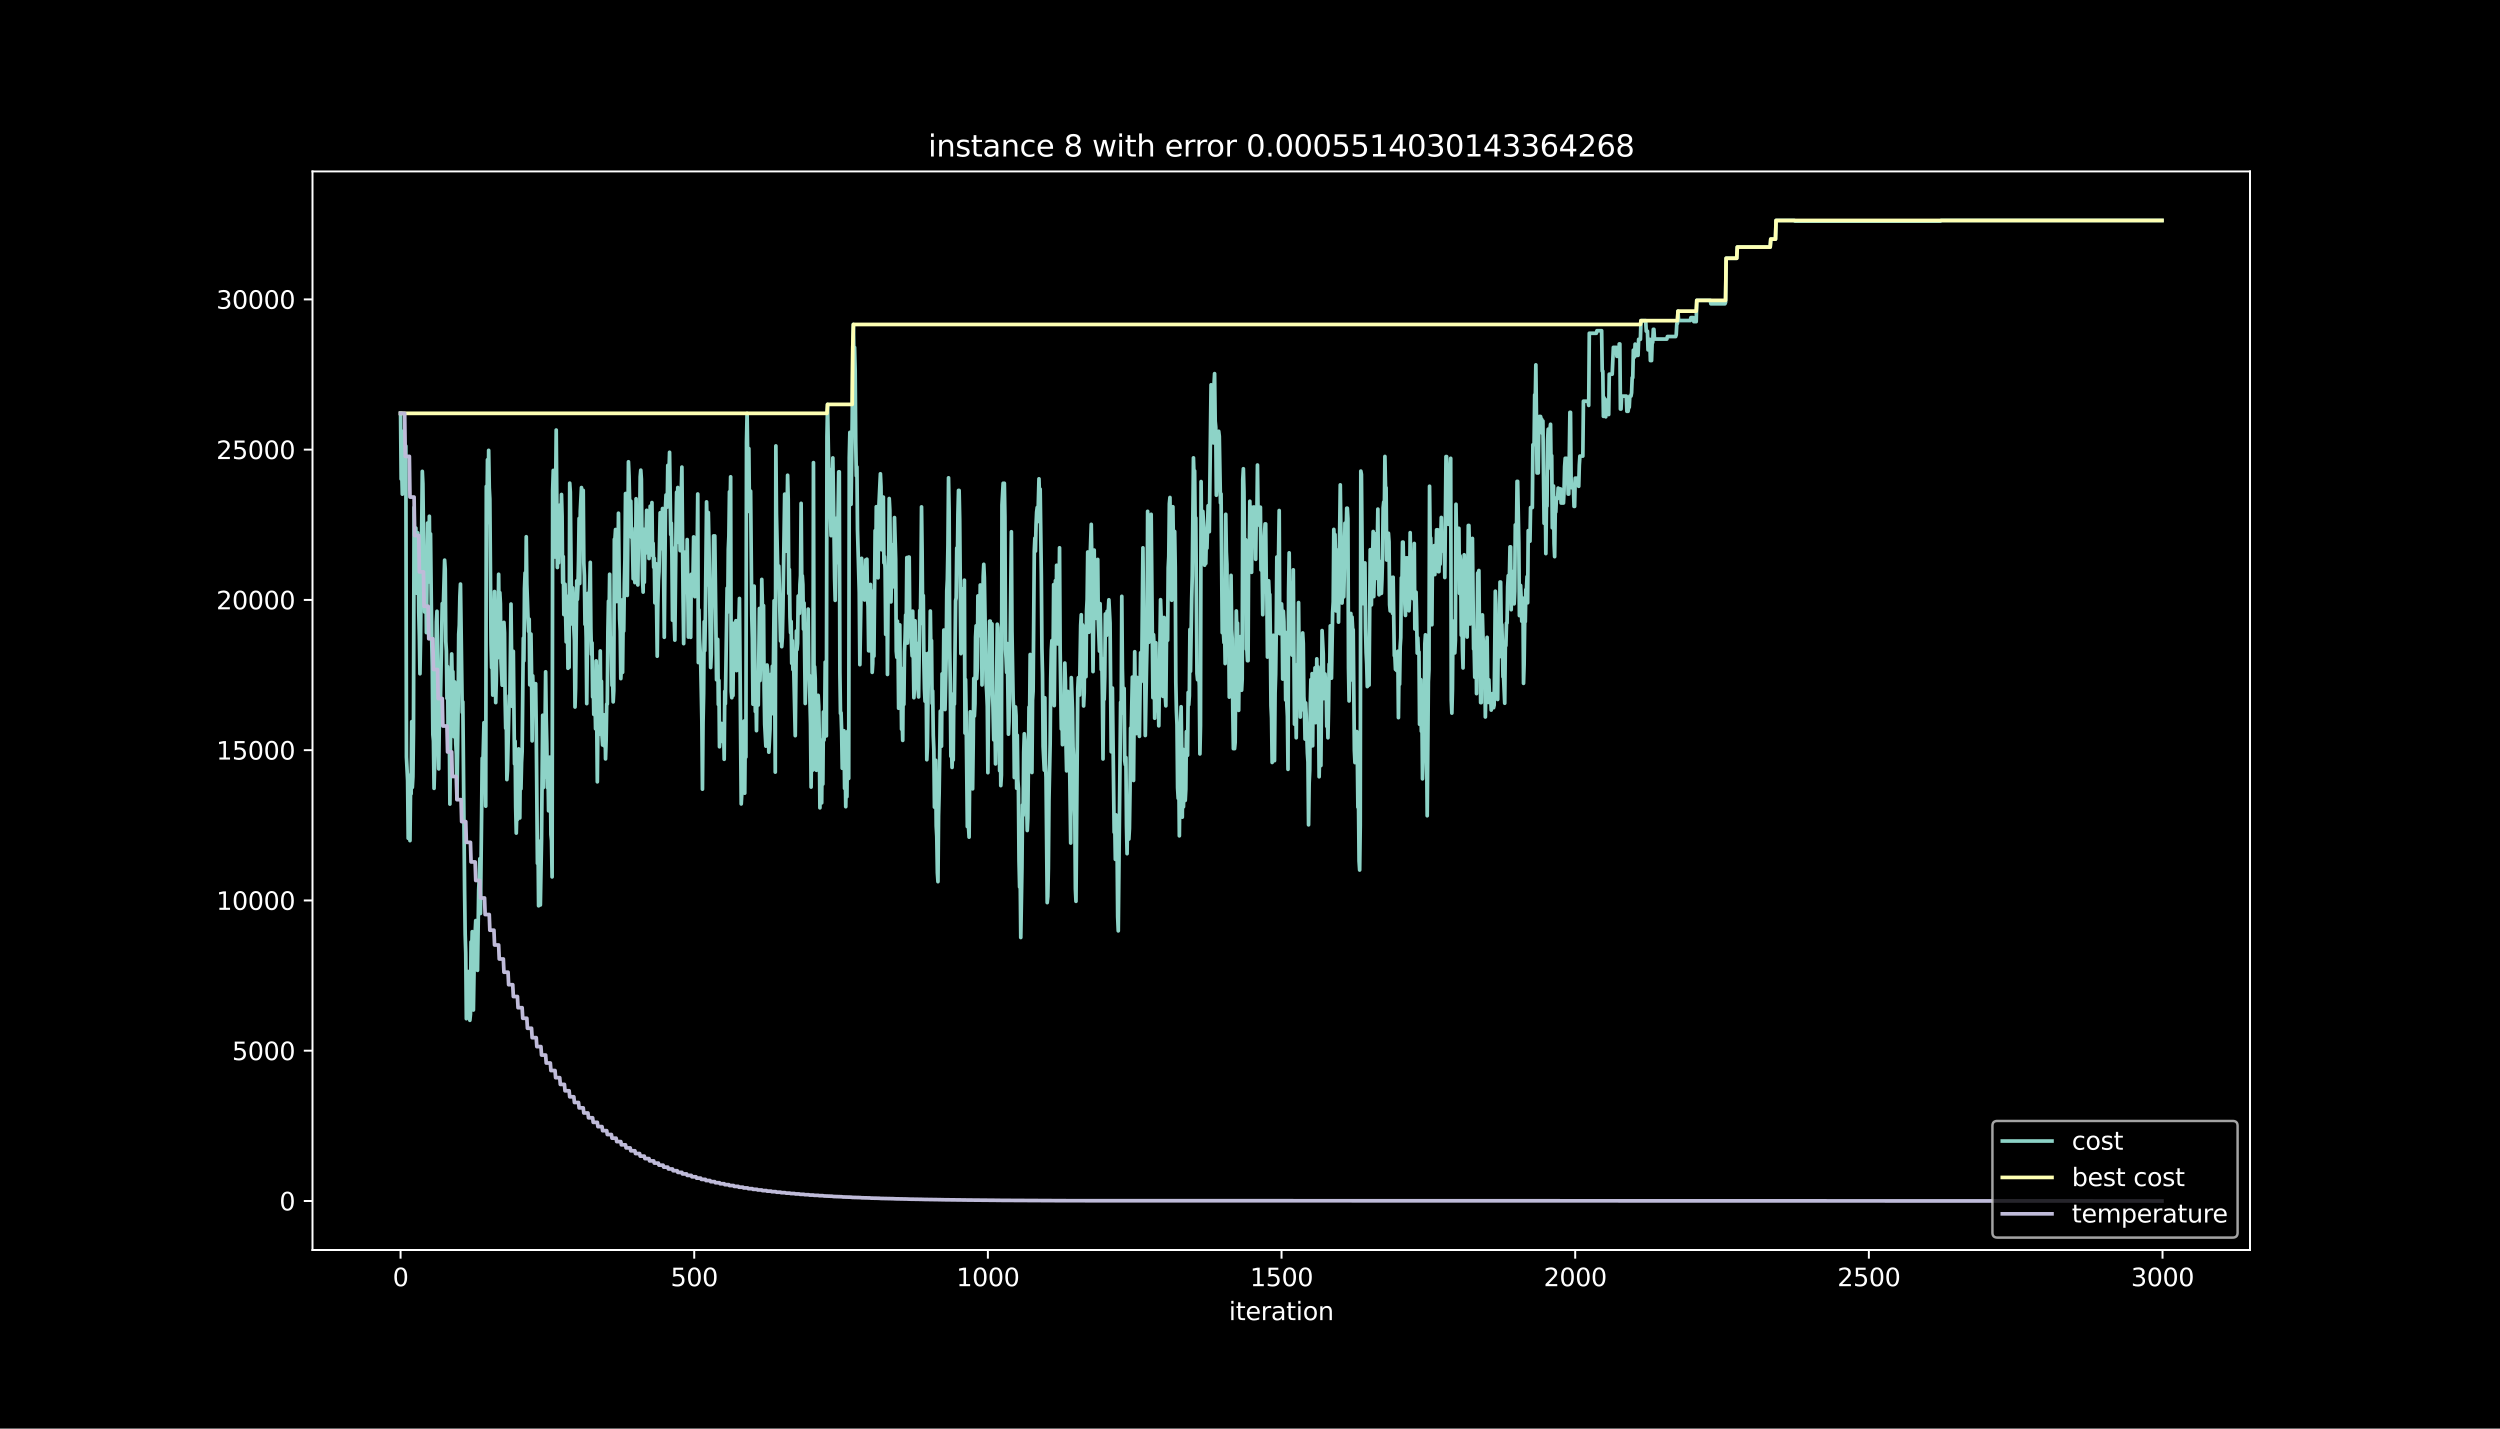 <?xml version="1.0" encoding="utf-8" standalone="no"?>
<!DOCTYPE svg PUBLIC "-//W3C//DTD SVG 1.1//EN"
  "http://www.w3.org/Graphics/SVG/1.1/DTD/svg11.dtd">
<svg height="576pt" version="1.1" viewBox="0 0 1008 576" width="1008pt" xmlns="http://www.w3.org/2000/svg" xmlns:xlink="http://www.w3.org/1999/xlink">
 <defs>
  <style type="text/css">*{stroke-linecap:butt;stroke-linejoin:round;}</style>
 </defs>
 <g id="figure_1">
  <g id="patch_1">
   <path d="M 0 576 
L 1008 576 
L 1008 0 
L 0 0 
z
"/>
  </g>
  <g id="axes_1">
   <g id="patch_2">
    <path d="M 126 504 
L 907.2 504 
L 907.2 69.12 
L 126 69.12 
z
"/>
   </g>
   <g id="matplotlib.axis_1">
    <g id="xtick_1">
     <g id="line2d_1">
      <defs>
       <path d="M 0 0 
L 0 3.5 
" id="m7ba481141d" style="stroke:#ffffff;stroke-width:0.8;"/>
      </defs>
      <g>
       <use style="fill:#ffffff;stroke:#ffffff;stroke-width:0.8;" x="161.509" xlink:href="#m7ba481141d" y="504"/>
      </g>
     </g>
     <g id="text_1">
      <!-- 0 -->
      <g style="fill:#ffffff;" transform="translate(158.328 518.598)scale(0.1 -0.1)">
       <defs>
        <path d="M 2034 4250 
Q 1547 4250 1301 3770 
Q 1056 3291 1056 2328 
Q 1056 1369 1301 889 
Q 1547 409 2034 409 
Q 2525 409 2770 889 
Q 3016 1369 3016 2328 
Q 3016 3291 2770 3770 
Q 2525 4250 2034 4250 
z
M 2034 4750 
Q 2819 4750 3233 4129 
Q 3647 3509 3647 2328 
Q 3647 1150 3233 529 
Q 2819 -91 2034 -91 
Q 1250 -91 836 529 
Q 422 1150 422 2328 
Q 422 3509 836 4129 
Q 1250 4750 2034 4750 
z
" id="DejaVuSans-30" transform="scale(0.016)"/>
       </defs>
       <use xlink:href="#DejaVuSans-30"/>
      </g>
     </g>
    </g>
    <g id="xtick_2">
     <g id="line2d_2">
      <g>
       <use style="fill:#ffffff;stroke:#ffffff;stroke-width:0.8;" x="279.912" xlink:href="#m7ba481141d" y="504"/>
      </g>
     </g>
     <g id="text_2">
      <!-- 500 -->
      <g style="fill:#ffffff;" transform="translate(270.368 518.598)scale(0.1 -0.1)">
       <defs>
        <path d="M 691 4666 
L 3169 4666 
L 3169 4134 
L 1269 4134 
L 1269 2991 
Q 1406 3038 1543 3061 
Q 1681 3084 1819 3084 
Q 2600 3084 3056 2656 
Q 3513 2228 3513 1497 
Q 3513 744 3044 326 
Q 2575 -91 1722 -91 
Q 1428 -91 1123 -41 
Q 819 9 494 109 
L 494 744 
Q 775 591 1075 516 
Q 1375 441 1709 441 
Q 2250 441 2565 725 
Q 2881 1009 2881 1497 
Q 2881 1984 2565 2268 
Q 2250 2553 1709 2553 
Q 1456 2553 1204 2497 
Q 953 2441 691 2322 
L 691 4666 
z
" id="DejaVuSans-35" transform="scale(0.016)"/>
       </defs>
       <use xlink:href="#DejaVuSans-35"/>
       <use x="63.623" xlink:href="#DejaVuSans-30"/>
       <use x="127.246" xlink:href="#DejaVuSans-30"/>
      </g>
     </g>
    </g>
    <g id="xtick_3">
     <g id="line2d_3">
      <g>
       <use style="fill:#ffffff;stroke:#ffffff;stroke-width:0.8;" x="398.315" xlink:href="#m7ba481141d" y="504"/>
      </g>
     </g>
     <g id="text_3">
      <!-- 1000 -->
      <g style="fill:#ffffff;" transform="translate(385.59 518.598)scale(0.1 -0.1)">
       <defs>
        <path d="M 794 531 
L 1825 531 
L 1825 4091 
L 703 3866 
L 703 4441 
L 1819 4666 
L 2450 4666 
L 2450 531 
L 3481 531 
L 3481 0 
L 794 0 
L 794 531 
z
" id="DejaVuSans-31" transform="scale(0.016)"/>
       </defs>
       <use xlink:href="#DejaVuSans-31"/>
       <use x="63.623" xlink:href="#DejaVuSans-30"/>
       <use x="127.246" xlink:href="#DejaVuSans-30"/>
       <use x="190.869" xlink:href="#DejaVuSans-30"/>
      </g>
     </g>
    </g>
    <g id="xtick_4">
     <g id="line2d_4">
      <g>
       <use style="fill:#ffffff;stroke:#ffffff;stroke-width:0.8;" x="516.718" xlink:href="#m7ba481141d" y="504"/>
      </g>
     </g>
     <g id="text_4">
      <!-- 1500 -->
      <g style="fill:#ffffff;" transform="translate(503.993 518.598)scale(0.1 -0.1)">
       <use xlink:href="#DejaVuSans-31"/>
       <use x="63.623" xlink:href="#DejaVuSans-35"/>
       <use x="127.246" xlink:href="#DejaVuSans-30"/>
       <use x="190.869" xlink:href="#DejaVuSans-30"/>
      </g>
     </g>
    </g>
    <g id="xtick_5">
     <g id="line2d_5">
      <g>
       <use style="fill:#ffffff;stroke:#ffffff;stroke-width:0.8;" x="635.122" xlink:href="#m7ba481141d" y="504"/>
      </g>
     </g>
     <g id="text_5">
      <!-- 2000 -->
      <g style="fill:#ffffff;" transform="translate(622.397 518.598)scale(0.1 -0.1)">
       <defs>
        <path d="M 1228 531 
L 3431 531 
L 3431 0 
L 469 0 
L 469 531 
Q 828 903 1448 1529 
Q 2069 2156 2228 2338 
Q 2531 2678 2651 2914 
Q 2772 3150 2772 3378 
Q 2772 3750 2511 3984 
Q 2250 4219 1831 4219 
Q 1534 4219 1204 4116 
Q 875 4013 500 3803 
L 500 4441 
Q 881 4594 1212 4672 
Q 1544 4750 1819 4750 
Q 2544 4750 2975 4387 
Q 3406 4025 3406 3419 
Q 3406 3131 3298 2873 
Q 3191 2616 2906 2266 
Q 2828 2175 2409 1742 
Q 1991 1309 1228 531 
z
" id="DejaVuSans-32" transform="scale(0.016)"/>
       </defs>
       <use xlink:href="#DejaVuSans-32"/>
       <use x="63.623" xlink:href="#DejaVuSans-30"/>
       <use x="127.246" xlink:href="#DejaVuSans-30"/>
       <use x="190.869" xlink:href="#DejaVuSans-30"/>
      </g>
     </g>
    </g>
    <g id="xtick_6">
     <g id="line2d_6">
      <g>
       <use style="fill:#ffffff;stroke:#ffffff;stroke-width:0.8;" x="753.525" xlink:href="#m7ba481141d" y="504"/>
      </g>
     </g>
     <g id="text_6">
      <!-- 2500 -->
      <g style="fill:#ffffff;" transform="translate(740.8 518.598)scale(0.1 -0.1)">
       <use xlink:href="#DejaVuSans-32"/>
       <use x="63.623" xlink:href="#DejaVuSans-35"/>
       <use x="127.246" xlink:href="#DejaVuSans-30"/>
       <use x="190.869" xlink:href="#DejaVuSans-30"/>
      </g>
     </g>
    </g>
    <g id="xtick_7">
     <g id="line2d_7">
      <g>
       <use style="fill:#ffffff;stroke:#ffffff;stroke-width:0.8;" x="871.928" xlink:href="#m7ba481141d" y="504"/>
      </g>
     </g>
     <g id="text_7">
      <!-- 3000 -->
      <g style="fill:#ffffff;" transform="translate(859.203 518.598)scale(0.1 -0.1)">
       <defs>
        <path d="M 2597 2516 
Q 3050 2419 3304 2112 
Q 3559 1806 3559 1356 
Q 3559 666 3084 287 
Q 2609 -91 1734 -91 
Q 1441 -91 1130 -33 
Q 819 25 488 141 
L 488 750 
Q 750 597 1062 519 
Q 1375 441 1716 441 
Q 2309 441 2620 675 
Q 2931 909 2931 1356 
Q 2931 1769 2642 2001 
Q 2353 2234 1838 2234 
L 1294 2234 
L 1294 2753 
L 1863 2753 
Q 2328 2753 2575 2939 
Q 2822 3125 2822 3475 
Q 2822 3834 2567 4026 
Q 2313 4219 1838 4219 
Q 1578 4219 1281 4162 
Q 984 4106 628 3988 
L 628 4550 
Q 988 4650 1302 4700 
Q 1616 4750 1894 4750 
Q 2613 4750 3031 4423 
Q 3450 4097 3450 3541 
Q 3450 3153 3228 2886 
Q 3006 2619 2597 2516 
z
" id="DejaVuSans-33" transform="scale(0.016)"/>
       </defs>
       <use xlink:href="#DejaVuSans-33"/>
       <use x="63.623" xlink:href="#DejaVuSans-30"/>
       <use x="127.246" xlink:href="#DejaVuSans-30"/>
       <use x="190.869" xlink:href="#DejaVuSans-30"/>
      </g>
     </g>
    </g>
    <g id="text_8">
     <!-- iteration -->
     <g style="fill:#ffffff;" transform="translate(495.477 532.277)scale(0.1 -0.1)">
      <defs>
       <path d="M 603 3500 
L 1178 3500 
L 1178 0 
L 603 0 
L 603 3500 
z
M 603 4863 
L 1178 4863 
L 1178 4134 
L 603 4134 
L 603 4863 
z
" id="DejaVuSans-69" transform="scale(0.016)"/>
       <path d="M 1172 4494 
L 1172 3500 
L 2356 3500 
L 2356 3053 
L 1172 3053 
L 1172 1153 
Q 1172 725 1289 603 
Q 1406 481 1766 481 
L 2356 481 
L 2356 0 
L 1766 0 
Q 1100 0 847 248 
Q 594 497 594 1153 
L 594 3053 
L 172 3053 
L 172 3500 
L 594 3500 
L 594 4494 
L 1172 4494 
z
" id="DejaVuSans-74" transform="scale(0.016)"/>
       <path d="M 3597 1894 
L 3597 1613 
L 953 1613 
Q 991 1019 1311 708 
Q 1631 397 2203 397 
Q 2534 397 2845 478 
Q 3156 559 3463 722 
L 3463 178 
Q 3153 47 2828 -22 
Q 2503 -91 2169 -91 
Q 1331 -91 842 396 
Q 353 884 353 1716 
Q 353 2575 817 3079 
Q 1281 3584 2069 3584 
Q 2775 3584 3186 3129 
Q 3597 2675 3597 1894 
z
M 3022 2063 
Q 3016 2534 2758 2815 
Q 2500 3097 2075 3097 
Q 1594 3097 1305 2825 
Q 1016 2553 972 2059 
L 3022 2063 
z
" id="DejaVuSans-65" transform="scale(0.016)"/>
       <path d="M 2631 2963 
Q 2534 3019 2420 3045 
Q 2306 3072 2169 3072 
Q 1681 3072 1420 2755 
Q 1159 2438 1159 1844 
L 1159 0 
L 581 0 
L 581 3500 
L 1159 3500 
L 1159 2956 
Q 1341 3275 1631 3429 
Q 1922 3584 2338 3584 
Q 2397 3584 2469 3576 
Q 2541 3569 2628 3553 
L 2631 2963 
z
" id="DejaVuSans-72" transform="scale(0.016)"/>
       <path d="M 2194 1759 
Q 1497 1759 1228 1600 
Q 959 1441 959 1056 
Q 959 750 1161 570 
Q 1363 391 1709 391 
Q 2188 391 2477 730 
Q 2766 1069 2766 1631 
L 2766 1759 
L 2194 1759 
z
M 3341 1997 
L 3341 0 
L 2766 0 
L 2766 531 
Q 2569 213 2275 61 
Q 1981 -91 1556 -91 
Q 1019 -91 701 211 
Q 384 513 384 1019 
Q 384 1609 779 1909 
Q 1175 2209 1959 2209 
L 2766 2209 
L 2766 2266 
Q 2766 2663 2505 2880 
Q 2244 3097 1772 3097 
Q 1472 3097 1187 3025 
Q 903 2953 641 2809 
L 641 3341 
Q 956 3463 1253 3523 
Q 1550 3584 1831 3584 
Q 2591 3584 2966 3190 
Q 3341 2797 3341 1997 
z
" id="DejaVuSans-61" transform="scale(0.016)"/>
       <path d="M 1959 3097 
Q 1497 3097 1228 2736 
Q 959 2375 959 1747 
Q 959 1119 1226 758 
Q 1494 397 1959 397 
Q 2419 397 2687 759 
Q 2956 1122 2956 1747 
Q 2956 2369 2687 2733 
Q 2419 3097 1959 3097 
z
M 1959 3584 
Q 2709 3584 3137 3096 
Q 3566 2609 3566 1747 
Q 3566 888 3137 398 
Q 2709 -91 1959 -91 
Q 1206 -91 779 398 
Q 353 888 353 1747 
Q 353 2609 779 3096 
Q 1206 3584 1959 3584 
z
" id="DejaVuSans-6f" transform="scale(0.016)"/>
       <path d="M 3513 2113 
L 3513 0 
L 2938 0 
L 2938 2094 
Q 2938 2591 2744 2837 
Q 2550 3084 2163 3084 
Q 1697 3084 1428 2787 
Q 1159 2491 1159 1978 
L 1159 0 
L 581 0 
L 581 3500 
L 1159 3500 
L 1159 2956 
Q 1366 3272 1645 3428 
Q 1925 3584 2291 3584 
Q 2894 3584 3203 3211 
Q 3513 2838 3513 2113 
z
" id="DejaVuSans-6e" transform="scale(0.016)"/>
      </defs>
      <use xlink:href="#DejaVuSans-69"/>
      <use x="27.783" xlink:href="#DejaVuSans-74"/>
      <use x="66.992" xlink:href="#DejaVuSans-65"/>
      <use x="128.516" xlink:href="#DejaVuSans-72"/>
      <use x="169.629" xlink:href="#DejaVuSans-61"/>
      <use x="230.908" xlink:href="#DejaVuSans-74"/>
      <use x="270.117" xlink:href="#DejaVuSans-69"/>
      <use x="297.9" xlink:href="#DejaVuSans-6f"/>
      <use x="359.082" xlink:href="#DejaVuSans-6e"/>
     </g>
    </g>
   </g>
   <g id="matplotlib.axis_2">
    <g id="ytick_1">
     <g id="line2d_8">
      <defs>
       <path d="M 0 0 
L -3.5 0 
" id="me89d4e1c24" style="stroke:#ffffff;stroke-width:0.8;"/>
      </defs>
      <g>
       <use style="fill:#ffffff;stroke:#ffffff;stroke-width:0.8;" x="126" xlink:href="#me89d4e1c24" y="484.233"/>
      </g>
     </g>
     <g id="text_9">
      <!-- 0 -->
      <g style="fill:#ffffff;" transform="translate(112.638 488.032)scale(0.1 -0.1)">
       <use xlink:href="#DejaVuSans-30"/>
      </g>
     </g>
    </g>
    <g id="ytick_2">
     <g id="line2d_9">
      <g>
       <use style="fill:#ffffff;stroke:#ffffff;stroke-width:0.8;" x="126" xlink:href="#me89d4e1c24" y="423.645"/>
      </g>
     </g>
     <g id="text_10">
      <!-- 5000 -->
      <g style="fill:#ffffff;" transform="translate(93.55 427.444)scale(0.1 -0.1)">
       <use xlink:href="#DejaVuSans-35"/>
       <use x="63.623" xlink:href="#DejaVuSans-30"/>
       <use x="127.246" xlink:href="#DejaVuSans-30"/>
       <use x="190.869" xlink:href="#DejaVuSans-30"/>
      </g>
     </g>
    </g>
    <g id="ytick_3">
     <g id="line2d_10">
      <g>
       <use style="fill:#ffffff;stroke:#ffffff;stroke-width:0.8;" x="126" xlink:href="#me89d4e1c24" y="363.058"/>
      </g>
     </g>
     <g id="text_11">
      <!-- 10000 -->
      <g style="fill:#ffffff;" transform="translate(87.188 366.857)scale(0.1 -0.1)">
       <use xlink:href="#DejaVuSans-31"/>
       <use x="63.623" xlink:href="#DejaVuSans-30"/>
       <use x="127.246" xlink:href="#DejaVuSans-30"/>
       <use x="190.869" xlink:href="#DejaVuSans-30"/>
       <use x="254.492" xlink:href="#DejaVuSans-30"/>
      </g>
     </g>
    </g>
    <g id="ytick_4">
     <g id="line2d_11">
      <g>
       <use style="fill:#ffffff;stroke:#ffffff;stroke-width:0.8;" x="126" xlink:href="#me89d4e1c24" y="302.47"/>
      </g>
     </g>
     <g id="text_12">
      <!-- 15000 -->
      <g style="fill:#ffffff;" transform="translate(87.188 306.269)scale(0.1 -0.1)">
       <use xlink:href="#DejaVuSans-31"/>
       <use x="63.623" xlink:href="#DejaVuSans-35"/>
       <use x="127.246" xlink:href="#DejaVuSans-30"/>
       <use x="190.869" xlink:href="#DejaVuSans-30"/>
       <use x="254.492" xlink:href="#DejaVuSans-30"/>
      </g>
     </g>
    </g>
    <g id="ytick_5">
     <g id="line2d_12">
      <g>
       <use style="fill:#ffffff;stroke:#ffffff;stroke-width:0.8;" x="126" xlink:href="#me89d4e1c24" y="241.883"/>
      </g>
     </g>
     <g id="text_13">
      <!-- 20000 -->
      <g style="fill:#ffffff;" transform="translate(87.188 245.682)scale(0.1 -0.1)">
       <use xlink:href="#DejaVuSans-32"/>
       <use x="63.623" xlink:href="#DejaVuSans-30"/>
       <use x="127.246" xlink:href="#DejaVuSans-30"/>
       <use x="190.869" xlink:href="#DejaVuSans-30"/>
       <use x="254.492" xlink:href="#DejaVuSans-30"/>
      </g>
     </g>
    </g>
    <g id="ytick_6">
     <g id="line2d_13">
      <g>
       <use style="fill:#ffffff;stroke:#ffffff;stroke-width:0.8;" x="126" xlink:href="#me89d4e1c24" y="181.295"/>
      </g>
     </g>
     <g id="text_14">
      <!-- 25000 -->
      <g style="fill:#ffffff;" transform="translate(87.188 185.095)scale(0.1 -0.1)">
       <use xlink:href="#DejaVuSans-32"/>
       <use x="63.623" xlink:href="#DejaVuSans-35"/>
       <use x="127.246" xlink:href="#DejaVuSans-30"/>
       <use x="190.869" xlink:href="#DejaVuSans-30"/>
       <use x="254.492" xlink:href="#DejaVuSans-30"/>
      </g>
     </g>
    </g>
    <g id="ytick_7">
     <g id="line2d_14">
      <g>
       <use style="fill:#ffffff;stroke:#ffffff;stroke-width:0.8;" x="126" xlink:href="#me89d4e1c24" y="120.708"/>
      </g>
     </g>
     <g id="text_15">
      <!-- 30000 -->
      <g style="fill:#ffffff;" transform="translate(87.188 124.507)scale(0.1 -0.1)">
       <use xlink:href="#DejaVuSans-33"/>
       <use x="63.623" xlink:href="#DejaVuSans-30"/>
       <use x="127.246" xlink:href="#DejaVuSans-30"/>
       <use x="190.869" xlink:href="#DejaVuSans-30"/>
       <use x="254.492" xlink:href="#DejaVuSans-30"/>
      </g>
     </g>
    </g>
   </g>
   <g id="line2d_15">
    <path clip-path="url(#p737cd3ec97)" d="M 161.509 166.657 
L 161.746 193.158 
L 161.983 189.547 
L 162.22 199.253 
L 162.456 173.928 
L 162.693 180.859 
L 162.93 184.47 
L 163.167 179.841 
L 163.404 196.709 
L 163.64 179.841 
L 163.877 305.233 
L 164.351 314.77 
L 164.588 337.987 
L 164.824 312.576 
L 165.061 333.952 
L 165.298 338.944 
L 165.535 317.569 
L 165.772 320.065 
L 166.008 290.971 
L 166.245 317.472 
L 166.482 313.218 
L 166.719 294.073 
L 166.956 204.609 
L 167.192 231.11 
L 167.666 212.922 
L 167.903 239.168 
L 168.14 233.958 
L 168.376 214.812 
L 168.613 220.023 
L 168.85 246.79 
L 169.087 256.496 
L 169.324 271.668 
L 169.561 258.108 
L 170.271 190.056 
L 170.508 195.049 
L 170.981 235.085 
L 171.218 246.754 
L 171.455 232.177 
L 171.692 228.566 
L 171.929 255.067 
L 172.402 210.886 
L 172.639 230.032 
L 172.876 234.661 
L 173.113 208.16 
L 173.349 234.406 
L 173.586 215.261 
L 174.06 257.454 
L 174.297 268.832 
L 174.533 296.218 
L 174.77 298.714 
L 175.007 317.859 
L 175.244 308.723 
L 175.481 281.955 
L 175.717 276.963 
L 175.954 250.716 
L 176.191 246.463 
L 176.665 299.477 
L 176.901 310.019 
L 177.138 290.874 
L 177.612 281.568 
L 178.086 254.727 
L 178.322 243.349 
L 178.559 247.602 
L 178.796 243.082 
L 179.27 225.851 
L 179.506 229.462 
L 179.743 258.641 
L 179.98 262.495 
L 180.217 281.555 
L 180.454 268.747 
L 180.69 296.133 
L 180.927 281.555 
L 181.164 295.115 
L 181.401 324.209 
L 181.874 273.606 
L 182.111 263.67 
L 182.348 275.048 
L 182.585 270.795 
L 183.058 297.042 
L 183.295 274.939 
L 183.769 299.817 
L 184.006 304.07 
L 184.242 322.089 
L 184.716 284.924 
L 184.953 255.745 
L 185.19 252.134 
L 185.427 240.465 
L 185.663 235.497 
L 186.374 287.239 
L 186.611 282.985 
L 187.321 358.695 
L 187.558 376.714 
L 187.795 384.239 
L 188.031 410.74 
L 188.268 392.721 
L 188.505 396.332 
L 188.742 391.704 
L 188.979 409.722 
L 189.215 406.099 
L 189.452 411.382 
L 189.689 408.886 
L 189.926 379.792 
L 190.163 384.784 
L 190.399 375.648 
L 190.636 378.144 
L 190.873 407.238 
L 191.347 378.677 
L 191.583 376.181 
L 191.82 371.189 
L 192.294 380.701 
L 192.531 391.243 
L 193.004 358.732 
L 193.241 353.739 
L 193.478 346.214 
L 193.715 368.317 
L 194.188 327.82 
L 194.425 305.718 
L 194.662 310.347 
L 195.136 291.383 
L 195.372 292.449 
L 195.846 325.045 
L 196.083 196.103 
L 196.32 210.68 
L 196.556 185.355 
L 196.793 210.68 
L 197.03 181.586 
L 197.267 196.709 
L 197.504 201.229 
L 197.977 259.502 
L 198.214 269.208 
L 198.451 266.712 
L 198.688 280.271 
L 198.924 275.751 
L 199.161 250.341 
L 199.398 238.502 
L 199.635 256.521 
L 199.872 283.288 
L 200.109 274.152 
L 200.345 247.384 
L 200.582 265.318 
L 200.819 253.649 
L 201.056 231.547 
L 201.293 256.957 
L 201.529 238.938 
L 201.766 243.458 
L 202.003 266.675 
L 202.477 276.272 
L 202.713 272.649 
L 202.95 276.272 
L 203.187 250.947 
L 203.424 255.2 
L 203.661 281.967 
L 203.897 293.637 
L 204.134 289.008 
L 204.371 314.333 
L 204.608 310.71 
L 205.318 280.513 
L 205.555 284.137 
L 206.029 243.555 
L 206.502 284.791 
L 206.739 280.538 
L 206.976 262.604 
L 207.449 307.996 
L 207.686 298.859 
L 207.923 325.36 
L 208.16 335.902 
L 208.397 326.196 
L 208.634 330.45 
L 208.87 307.232 
L 209.107 301.949 
L 209.344 325.166 
L 209.581 329.795 
L 209.818 304.47 
L 210.054 318.029 
L 210.291 307.487 
L 210.528 302.967 
L 211.002 257.32 
L 211.238 266.457 
L 211.475 237.363 
L 211.712 231.013 
L 211.949 245.591 
L 212.186 216.412 
L 212.422 235.557 
L 212.896 249.396 
L 213.133 254.606 
L 213.37 249.638 
L 213.606 276.139 
L 213.843 259.271 
L 214.08 255.648 
L 214.317 271.34 
L 214.554 298.726 
L 214.79 272.479 
L 215.264 285.288 
L 215.738 275.666 
L 215.975 275.666 
L 216.211 293.685 
L 216.685 348.105 
L 216.922 338.968 
L 217.159 365.215 
L 217.632 355.751 
L 217.869 364.887 
L 218.343 338.641 
L 218.816 288.39 
L 219.053 317.569 
L 219.29 302.046 
L 219.527 313.424 
L 220 270.868 
L 220.237 290.013 
L 220.474 299.901 
L 220.711 317.581 
L 220.947 310.056 
L 221.184 326.923 
L 221.421 307.778 
L 221.658 305.282 
L 221.895 310.25 
L 222.131 336.496 
L 222.368 338.992 
L 222.605 353.57 
L 222.842 197.715 
L 223.079 189.668 
L 223.552 212.922 
L 223.789 224.591 
L 224.263 173.395 
L 224.736 228.82 
L 224.973 213.382 
L 225.21 226.942 
L 225.684 203.676 
L 225.92 206.524 
L 226.157 214.546 
L 226.394 199.375 
L 226.631 208.172 
L 226.868 234.939 
L 227.104 224.397 
L 227.341 247.796 
L 227.578 247.796 
L 227.815 235.545 
L 228.288 258.811 
L 228.762 249.008 
L 228.999 269.45 
L 229.236 240.271 
L 229.472 269.05 
L 229.709 194.806 
L 229.946 198.417 
L 230.42 244.064 
L 230.657 251.589 
L 230.893 237.012 
L 231.13 241.64 
L 231.367 253.31 
L 231.604 258.302 
L 231.841 285.07 
L 232.077 277.545 
L 232.551 234.176 
L 232.788 241.701 
L 233.025 236.418 
L 233.261 225.876 
L 233.498 209.032 
L 233.735 235.279 
L 233.972 206.1 
L 234.445 196.588 
L 234.682 200.211 
L 234.919 214.097 
L 235.156 197.715 
L 235.393 226.893 
L 235.629 232.104 
L 235.866 251.746 
L 236.103 247.493 
L 236.34 257.199 
L 236.577 283.7 
L 237.05 239.229 
L 237.287 244.512 
L 237.761 237.278 
L 237.997 226.736 
L 238.234 253.285 
L 238.471 263.828 
L 238.708 259.199 
L 238.945 280.998 
L 239.182 273.473 
L 239.418 288.05 
L 239.655 277.508 
L 239.892 281.119 
L 240.129 293.855 
L 240.366 266.469 
L 240.839 315.23 
L 241.313 268.699 
L 241.55 296.084 
L 242.023 262.458 
L 242.26 289.844 
L 242.497 274.673 
L 242.734 296.775 
L 242.97 300.398 
L 243.207 290.692 
L 243.444 288.196 
L 243.681 300.786 
L 243.918 289.117 
L 244.154 305.984 
L 244.391 298.459 
L 244.628 283.882 
L 244.865 283.882 
L 245.102 254.703 
L 245.338 242.367 
L 245.575 249.287 
L 245.812 231.534 
L 246.049 260.713 
L 246.286 257.102 
L 246.523 261.78 
L 246.759 276.357 
L 246.996 273.861 
L 247.233 282.997 
L 247.47 278.478 
L 247.707 217.43 
L 247.943 217.43 
L 248.18 213.504 
L 248.417 233.401 
L 248.654 242.537 
L 248.891 227.366 
L 249.127 232.334 
L 249.364 206.924 
L 249.838 249.48 
L 250.075 254.473 
L 250.311 273.619 
L 250.548 268.408 
L 250.785 241.907 
L 251.022 271.086 
L 251.259 249.711 
L 251.495 254.449 
L 251.732 235.303 
L 251.969 225.597 
L 252.206 198.999 
L 252.443 198.999 
L 252.679 213.576 
L 252.916 240.077 
L 253.39 186.191 
L 253.627 191.886 
L 253.864 202.428 
L 254.1 206.681 
L 254.337 202.053 
L 254.574 216.63 
L 254.811 213.007 
L 255.048 220.532 
L 255.284 233.34 
L 255.521 219.78 
L 255.758 230.274 
L 255.995 234.903 
L 256.232 230.274 
L 256.468 201.095 
L 256.705 226.506 
L 256.942 224.009 
L 257.179 235.848 
L 257.416 215.648 
L 257.652 217.842 
L 257.889 212.849 
L 258.126 192.286 
L 258.363 189.572 
L 258.6 193.195 
L 258.836 219.962 
L 259.073 233.522 
L 259.31 238.732 
L 259.547 213.407 
L 259.784 234.782 
L 260.02 213.407 
L 260.257 223.113 
L 260.494 217.43 
L 260.731 205.761 
L 260.968 206.887 
L 261.205 206.887 
L 261.441 210.62 
L 261.678 225.197 
L 262.152 204.113 
L 262.389 216.097 
L 262.625 221.78 
L 262.862 202.634 
L 263.099 224.009 
L 263.336 219.041 
L 263.573 228.747 
L 263.809 225.124 
L 264.046 243.058 
L 264.283 237.848 
L 264.52 227.305 
L 264.993 264.579 
L 265.23 243.204 
L 265.467 234.067 
L 265.704 230.456 
L 266.177 206.754 
L 266.414 212.086 
L 266.651 221.222 
L 266.888 209.553 
L 267.125 205.033 
L 267.361 210.244 
L 267.835 256.945 
L 268.309 204.852 
L 268.545 199.568 
L 268.782 199.944 
L 269.019 204.464 
L 269.256 187.645 
L 269.493 199.023 
L 269.966 182.362 
L 270.44 215.539 
L 270.677 210.91 
L 270.914 223.585 
L 271.15 250.086 
L 271.387 220.992 
L 271.624 225.245 
L 271.861 250.571 
L 272.098 258.096 
L 272.571 213.625 
L 272.808 198.454 
L 273.045 210.123 
L 273.282 196.563 
L 273.518 218.666 
L 273.992 208.463 
L 274.229 222.022 
L 274.466 222.022 
L 274.702 197.133 
L 274.939 188.336 
L 275.413 241.265 
L 275.65 259.514 
L 275.886 230.335 
L 276.123 222.628 
L 276.834 238.926 
L 277.071 217.551 
L 277.544 256.86 
L 278.018 247.348 
L 278.491 256.969 
L 278.728 231.559 
L 278.965 234.055 
L 279.202 238.575 
L 279.439 231.05 
L 279.675 216.472 
L 279.912 235.618 
L 280.149 240.586 
L 281.096 221.816 
L 281.333 199.181 
L 281.57 267.148 
L 281.807 245.894 
L 282.043 257.563 
L 282.517 266.712 
L 282.991 290.813 
L 283.227 318.199 
L 283.464 291.431 
L 283.701 279.762 
L 283.938 250.668 
L 284.175 262.337 
L 284.412 247.76 
L 284.885 202.356 
L 285.122 212.062 
L 285.359 235.824 
L 285.596 206.645 
L 285.832 218.023 
L 286.543 269.147 
L 286.78 263.864 
L 287.016 245.93 
L 287.253 236.793 
L 287.49 239.29 
L 287.727 216.073 
L 287.964 242.319 
L 288.2 216.073 
L 288.911 274.091 
L 289.148 269.462 
L 289.384 257.793 
L 289.621 284.04 
L 289.858 274.333 
L 290.095 301.101 
L 290.568 291.589 
L 291.042 298.823 
L 291.279 294.57 
L 291.516 299.089 
L 291.753 291.565 
L 291.989 306.142 
L 292.226 278.756 
L 292.463 283.749 
L 293.173 237.133 
L 293.41 246.839 
L 293.647 221.513 
L 293.884 216.303 
L 294.121 198.284 
L 294.357 205.809 
L 294.594 192.25 
L 294.831 278.817 
L 295.068 281.313 
L 295.305 253.928 
L 295.541 280.429 
L 295.778 251.334 
L 296.015 254.945 
L 296.252 251.334 
L 296.489 254.521 
L 296.725 250.268 
L 296.962 270.395 
L 297.199 265.185 
L 297.436 270.177 
L 297.673 251.031 
L 297.909 251.007 
L 298.146 241.301 
L 298.857 324.148 
L 299.33 315.909 
L 299.567 311.28 
L 299.804 316.963 
L 300.041 290.716 
L 300.278 319.81 
L 300.514 292.425 
L 300.751 305.233 
L 300.988 178.23 
L 301.225 166.669 
L 301.462 183.779 
L 301.698 185.851 
L 301.935 180.859 
L 302.172 206.269 
L 302.646 198.017 
L 303.119 248.305 
L 303.356 257.442 
L 303.593 283.943 
L 304.066 236.321 
L 304.54 286.875 
L 304.777 277.738 
L 305.014 294.606 
L 305.25 275.46 
L 305.724 284.294 
L 306.198 245.324 
L 306.434 274.418 
L 306.671 264.712 
L 306.908 260.459 
L 307.145 233.619 
L 307.619 253.879 
L 307.855 244.173 
L 308.092 277.702 
L 308.329 292.025 
L 308.803 300.847 
L 309.276 268.141 
L 309.513 270.638 
L 309.75 292.74 
L 309.987 303.282 
L 310.46 294.036 
L 310.697 271.934 
L 310.934 285.494 
L 311.171 280.283 
L 311.407 268.614 
L 311.644 287.76 
L 312.118 242.21 
L 312.591 311.316 
L 312.828 179.793 
L 313.065 207.178 
L 313.539 227.984 
L 313.775 233.195 
L 314.012 228.226 
L 314.723 258.447 
L 314.96 243.87 
L 315.196 260.738 
L 315.433 257.114 
L 315.67 246.572 
L 316.38 199.241 
L 316.617 217.26 
L 316.854 222.252 
L 317.091 204.234 
L 317.328 208.487 
L 317.564 191.619 
L 317.801 201.326 
L 318.038 239.314 
L 318.275 229.608 
L 318.512 248.753 
L 318.748 255.103 
L 318.985 250.583 
L 319.222 267.451 
L 319.459 258.314 
L 319.696 269.983 
L 319.932 264.991 
L 320.643 296.618 
L 321.116 254.424 
L 321.353 261.949 
L 321.59 259.453 
L 321.827 240.308 
L 322.064 242.804 
L 322.301 247.324 
L 322.537 235.654 
L 322.774 232.043 
L 323.011 202.949 
L 323.248 232.128 
L 323.485 232.128 
L 323.721 235.739 
L 323.958 253.673 
L 324.195 243.131 
L 324.669 283.652 
L 324.905 272.273 
L 325.142 254.34 
L 325.379 271.207 
L 325.616 266.954 
L 325.853 245.579 
L 326.089 272.346 
L 326.326 272.261 
L 326.8 291.94 
L 327.037 317.351 
L 327.273 291.94 
L 327.51 281.398 
L 327.747 310.492 
L 327.984 186.53 
L 328.221 274.83 
L 328.457 268.82 
L 328.694 273.788 
L 328.931 299.199 
L 329.168 310.577 
L 329.878 280.356 
L 330.115 284.779 
L 330.352 298.338 
L 330.589 325.724 
L 330.826 307.79 
L 331.062 312.043 
L 331.299 323.712 
L 331.536 298.302 
L 331.773 316.151 
L 332.01 287.057 
L 332.246 298.435 
L 332.483 293.225 
L 332.72 266.978 
L 332.957 293.431 
L 333.194 296.714 
L 333.43 176.024 
L 333.667 163.058 
L 334.378 202.864 
L 334.614 189.305 
L 334.851 208.451 
L 335.088 215.976 
L 335.798 184.628 
L 336.272 214.994 
L 336.509 232.928 
L 336.746 242.065 
L 337.219 208.96 
L 337.456 226.893 
L 337.693 221.683 
L 338.167 190.238 
L 338.403 190.238 
L 338.64 271.122 
L 338.877 287.663 
L 339.114 287.372 
L 339.351 294.897 
L 339.587 309.765 
L 339.824 294.897 
L 340.061 294.654 
L 340.298 294.654 
L 340.535 317.872 
L 340.771 307.329 
L 341.008 325.263 
L 341.245 310.686 
L 341.482 321.228 
L 341.719 294.982 
L 341.955 294.727 
L 342.192 313.873 
L 342.429 184.567 
L 342.666 174.328 
L 342.903 199.738 
L 343.139 203.361 
L 343.613 169.045 
L 343.85 139.95 
L 344.087 130.814 
L 344.323 144.325 
L 344.56 140.072 
L 344.797 149.208 
L 345.034 178.302 
L 345.271 191.862 
L 345.508 188.251 
L 345.744 213.576 
L 346.455 238.817 
L 346.692 267.996 
L 347.402 225.124 
L 347.639 233.17 
L 347.876 237.424 
L 348.112 232.431 
L 348.586 241.919 
L 348.823 236.709 
L 349.06 225.754 
L 349.296 225.754 
L 349.533 225.464 
L 349.77 240.853 
L 350.007 244.464 
L 350.244 262.398 
L 350.48 257.43 
L 350.717 262.422 
L 350.954 235.654 
L 351.191 247.324 
L 351.428 243.7 
L 351.664 271.086 
L 351.901 267.475 
L 352.138 238.296 
L 352.375 264.543 
L 352.849 213.94 
L 353.085 230.807 
L 353.322 204.306 
L 353.559 231.074 
L 353.796 227.766 
L 354.033 232.976 
L 354.269 206.209 
L 354.98 191.038 
L 355.217 196.248 
L 355.453 221.659 
L 355.69 204.791 
L 355.927 218.351 
L 356.164 200.417 
L 356.401 226.918 
L 356.637 224.421 
L 356.874 229.535 
L 357.111 255.782 
L 357.585 230.844 
L 357.821 271.934 
L 358.058 242.84 
L 358.295 230.189 
L 358.532 201.01 
L 358.769 205.53 
L 359.242 242.695 
L 359.716 219.647 
L 359.953 231.316 
L 360.19 236.6 
L 360.426 234.103 
L 360.663 208.693 
L 361.137 225.451 
L 361.374 262.531 
L 361.61 265.027 
L 361.847 250.45 
L 362.084 260.156 
L 362.321 285.566 
L 362.558 256.472 
L 362.794 251.952 
L 363.031 281.047 
L 363.268 271.91 
L 363.505 294.012 
L 363.742 289.383 
L 363.978 298.52 
L 364.215 269.426 
L 364.452 284.003 
L 364.689 262.628 
L 364.926 257.66 
L 365.162 247.954 
L 365.399 252.207 
L 365.636 224.821 
L 365.873 259.284 
L 366.346 224.615 
L 366.583 224.615 
L 366.82 250.086 
L 367.057 250.086 
L 367.767 264.446 
L 368.004 246.427 
L 368.478 281.313 
L 368.715 277.06 
L 368.951 250.292 
L 369.188 271.668 
L 369.425 268.057 
L 369.662 273.025 
L 369.899 259.465 
L 370.135 277.399 
L 370.372 281.01 
L 370.846 246.124 
L 371.083 251.407 
L 371.319 233.473 
L 371.556 204.379 
L 371.793 222.398 
L 372.03 251.492 
L 372.267 240.114 
L 372.503 266.36 
L 372.74 277.738 
L 372.977 282.731 
L 373.214 263.585 
L 373.451 277.145 
L 373.687 306.324 
L 373.924 301.113 
L 374.398 263.319 
L 374.635 273.025 
L 374.871 267.742 
L 375.108 246.366 
L 375.345 263.234 
L 375.582 258.266 
L 375.819 283.591 
L 376.056 278.599 
L 376.292 296.533 
L 376.529 302.216 
L 376.766 325.433 
L 377.24 306.53 
L 377.476 333.031 
L 377.713 337.284 
L 377.95 351.861 
L 378.187 355.484 
L 378.424 328.983 
L 378.66 319.847 
L 379.134 286.742 
L 379.608 300.871 
L 379.844 271.692 
L 380.081 283.07 
L 380.318 279.447 
L 380.555 254.037 
L 380.792 259.32 
L 381.028 286.087 
L 381.502 265.003 
L 381.739 238.235 
L 381.976 233.607 
L 382.212 220.047 
L 382.449 192.662 
L 382.686 206.221 
L 382.923 261.247 
L 383.16 275.824 
L 383.397 304.918 
L 383.633 300.289 
L 383.87 309.426 
L 384.107 301.901 
L 384.344 306.421 
L 384.581 279.653 
L 384.817 283.906 
L 385.291 242.234 
L 385.528 241.095 
L 385.765 220.968 
L 386.001 228.747 
L 386.238 207.372 
L 386.475 197.739 
L 386.712 197.739 
L 386.949 209.408 
L 387.422 263.561 
L 387.659 259.041 
L 387.896 239.896 
L 388.133 237.399 
L 388.606 263.113 
L 388.843 233.934 
L 389.08 295.575 
L 389.317 274.006 
L 389.553 288.584 
L 390.027 333.285 
L 390.264 306.518 
L 390.501 333.285 
L 390.738 337.538 
L 391.211 286.984 
L 391.448 292.195 
L 391.685 314.297 
L 391.922 288.971 
L 392.158 318.065 
L 392.395 300.047 
L 392.632 273.546 
L 392.869 288.717 
L 393.106 283.725 
L 393.342 256.957 
L 393.579 252.328 
L 393.816 273.619 
L 394.053 269.365 
L 394.29 240.271 
L 394.526 245.482 
L 394.763 246.609 
L 395 256.315 
L 395.237 235.873 
L 395.474 240.126 
L 395.71 249.662 
L 395.947 276.163 
L 396.421 232.528 
L 396.658 227.536 
L 396.894 232.928 
L 397.605 275.472 
L 397.842 279.096 
L 398.078 284.779 
L 398.315 311.546 
L 398.552 285.3 
L 398.789 279.617 
L 399.026 250.438 
L 399.263 250.438 
L 399.499 254.861 
L 399.736 276.963 
L 399.973 251.553 
L 400.21 277.799 
L 400.683 298.314 
L 401.157 290.074 
L 401.394 308.008 
L 401.631 292.837 
L 402.104 251.686 
L 402.341 253.031 
L 402.815 281.568 
L 403.051 310.747 
L 403.288 289.371 
L 403.525 316.757 
L 403.762 312.504 
L 403.999 203.628 
L 404.472 194.855 
L 404.709 221.622 
L 404.946 194.855 
L 405.183 208.414 
L 405.419 261.84 
L 405.656 265.463 
L 405.893 271.147 
L 406.13 259.477 
L 406.604 296.024 
L 406.84 290.813 
L 407.077 264.312 
L 407.314 259.792 
L 407.788 214.4 
L 408.024 254.485 
L 408.498 281.774 
L 408.735 286.742 
L 408.972 313.509 
L 409.445 285.033 
L 409.682 288.644 
L 409.919 317.823 
L 410.156 296.448 
L 410.392 314.382 
L 410.629 318.005 
L 410.866 347.099 
L 411.103 357.641 
L 411.34 352.673 
L 411.576 377.999 
L 412.05 349.862 
L 412.287 324.536 
L 412.524 328.789 
L 412.76 303.379 
L 412.997 295.854 
L 413.234 298.35 
L 413.471 313.521 
L 413.945 323.482 
L 414.181 334.86 
L 414.418 329.892 
L 414.892 285.106 
L 415.129 290.389 
L 415.365 263.888 
L 415.602 277.448 
L 415.839 303.949 
L 416.076 311.474 
L 416.313 282.295 
L 416.549 278.684 
L 417.023 222.204 
L 417.26 216.993 
L 417.497 222.204 
L 417.733 211.662 
L 417.97 206.451 
L 418.207 204.609 
L 418.444 210.292 
L 418.917 193.061 
L 419.154 202.198 
L 419.391 197.206 
L 419.865 232.092 
L 420.101 261.271 
L 420.338 271.813 
L 420.575 300.907 
L 421.049 310.528 
L 421.286 281.349 
L 421.522 308.117 
L 421.759 313.328 
L 422.233 363.93 
L 422.47 361.434 
L 422.706 350.056 
L 422.943 322.67 
L 423.417 299.974 
L 423.654 273.728 
L 423.89 262.058 
L 424.127 258.254 
L 424.364 276.272 
L 424.601 264.894 
L 424.838 235.715 
L 425.074 284.5 
L 425.548 234.103 
L 425.785 253.249 
L 426.022 227.923 
L 426.258 254.424 
L 426.495 259.635 
L 426.969 242.973 
L 427.206 220.871 
L 427.442 261.707 
L 427.916 293.915 
L 428.153 282.246 
L 428.39 300.265 
L 428.626 281.119 
L 428.863 290.256 
L 429.1 292.752 
L 429.337 267.342 
L 429.574 274.867 
L 429.811 300.277 
L 430.047 310.819 
L 430.284 284.052 
L 430.521 278.768 
L 430.995 287.384 
L 431.705 339.913 
L 431.942 273.219 
L 432.415 285.954 
L 432.652 301.125 
L 432.889 305.645 
L 433.126 323.579 
L 433.363 329.262 
L 433.599 358.441 
L 433.836 363.409 
L 434.547 277.751 
L 434.783 273.231 
L 435.257 280.247 
L 435.731 252.11 
L 435.967 247.857 
L 436.204 273.267 
L 436.441 251.892 
L 436.915 284.645 
L 437.152 279.362 
L 437.388 252.595 
L 437.862 272.843 
L 438.099 246.342 
L 438.336 241.713 
L 438.572 222.567 
L 438.809 231.704 
L 439.046 254.921 
L 439.52 225.524 
L 439.993 211.419 
L 440.23 225.997 
L 440.704 270.783 
L 440.94 250.971 
L 441.177 221.792 
L 441.414 239.726 
L 441.651 234.733 
L 441.888 249.311 
L 442.124 244.343 
L 442.361 229.172 
L 442.598 225.561 
L 442.835 250.486 
L 443.308 262.531 
L 443.545 243.385 
L 443.782 253.091 
L 444.019 269.959 
L 444.256 265.439 
L 444.493 280.61 
L 444.729 306.021 
L 444.966 279.52 
L 445.203 282.016 
L 445.44 272.879 
L 445.677 247.554 
L 446.15 256.169 
L 446.387 246.463 
L 446.624 250.716 
L 447.097 241.834 
L 447.571 251.298 
L 448.045 303.125 
L 448.518 277.411 
L 449.229 335.575 
L 449.465 331.322 
L 449.702 346.493 
L 449.939 328.559 
L 450.176 346.493 
L 450.413 342.87 
L 450.649 369.638 
L 450.886 375.321 
L 451.834 283.167 
L 452.07 287.687 
L 452.307 240.441 
L 452.544 269.535 
L 452.781 280.077 
L 453.018 277.581 
L 453.254 277.581 
L 453.491 306.76 
L 453.728 308.347 
L 453.965 305.439 
L 454.202 332.825 
L 454.438 344.203 
L 454.675 325.057 
L 454.912 321.446 
L 455.149 338.314 
L 455.386 334.061 
L 455.622 318.889 
L 455.859 293.564 
L 456.096 296.06 
L 456.57 273.013 
L 457.043 314.685 
L 457.517 262.773 
L 457.754 281.919 
L 457.99 281.919 
L 458.227 295.769 
L 458.464 273.146 
L 458.938 281.277 
L 459.174 292.655 
L 459.411 296.908 
L 459.885 263.185 
L 460.122 274.854 
L 460.359 269.644 
L 460.832 220.883 
L 461.306 272.795 
L 461.543 269.171 
L 461.779 296.557 
L 462.253 269.983 
L 462.49 259.441 
L 462.727 206.173 
L 463.2 258.968 
L 463.437 233.643 
L 463.674 256.86 
L 464.147 207.372 
L 464.858 281.301 
L 465.095 255.891 
L 465.331 260.41 
L 465.568 289.589 
L 466.042 259.162 
L 466.279 286.548 
L 466.515 271.971 
L 466.752 283.349 
L 466.989 279.096 
L 467.226 292.655 
L 467.936 241.798 
L 468.647 263.912 
L 468.884 280.78 
L 469.12 271.074 
L 469.357 248.972 
L 469.594 276.357 
L 470.068 284.597 
L 470.304 259.271 
L 470.541 255.66 
L 470.778 258.157 
L 471.015 228.978 
L 471.252 224.458 
L 471.488 203.083 
L 471.725 200.586 
L 471.962 222.24 
L 472.199 227.451 
L 472.436 242.028 
L 472.672 227.451 
L 472.909 204.319 
L 473.383 240.526 
L 473.62 214.279 
L 473.856 228.856 
L 474.093 275.157 
L 474.33 286.536 
L 474.567 292.219 
L 474.804 317.629 
L 475.041 321.883 
L 475.277 310.504 
L 475.514 337.005 
L 475.988 292.485 
L 476.225 284.96 
L 476.461 302.979 
L 476.698 329.48 
L 476.935 302.095 
L 477.172 325.312 
L 477.409 315.606 
L 477.645 311.352 
L 477.882 322.731 
L 478.119 318.211 
L 478.356 294.994 
L 478.829 304.53 
L 479.066 279.205 
L 479.303 284.173 
L 479.54 280.562 
L 479.777 253.794 
L 480.013 270.662 
L 480.487 241.265 
L 480.724 232.128 
L 481.197 184.615 
L 481.434 192.14 
L 481.671 189.85 
L 481.908 213.067 
L 482.145 208.814 
L 482.618 271.571 
L 482.855 274.067 
L 483.092 268.856 
L 483.329 271.389 
L 483.566 276.599 
L 483.802 303.985 
L 484.039 292.607 
L 484.276 194.164 
L 484.513 220.411 
L 484.75 206.851 
L 484.986 206.197 
L 485.46 214.328 
L 485.697 227.887 
L 485.934 222.919 
L 486.17 227.172 
L 486.407 215.503 
L 486.644 221.029 
L 487.118 203.894 
L 487.591 214.388 
L 488.065 174.304 
L 488.302 155.158 
L 488.538 174.885 
L 488.775 162.198 
L 489.249 178.581 
L 489.486 155.17 
L 489.722 150.65 
L 489.959 169.796 
L 490.196 172.292 
L 490.433 199.678 
L 490.67 194.709 
L 490.907 185.573 
L 491.143 195.279 
L 491.38 173.904 
L 491.617 175.927 
L 492.091 202.768 
L 492.327 199.144 
L 492.801 255.091 
L 493.038 250.462 
L 493.511 259.078 
L 493.748 253.394 
L 493.985 267.56 
L 494.222 207.36 
L 494.459 222.531 
L 494.695 227.524 
L 494.932 254.909 
L 495.169 239.738 
L 495.406 254.315 
L 495.643 281.083 
L 496.116 255.127 
L 496.353 231.995 
L 496.59 253.879 
L 496.827 257.502 
L 497.063 286.681 
L 497.3 301.852 
L 497.537 275.606 
L 497.774 301.852 
L 498.011 299.356 
L 498.484 246.342 
L 498.721 255.479 
L 498.958 251.225 
L 499.195 275.036 
L 499.432 286.415 
L 499.668 265.039 
L 499.905 268.238 
L 500.142 256.69 
L 500.379 277.472 
L 500.616 278.308 
L 500.852 273.788 
L 501.089 193.255 
L 501.326 189.002 
L 501.563 198.139 
L 501.8 224.64 
L 502.273 217.624 
L 502.51 261.755 
L 502.747 261.755 
L 502.984 266.384 
L 503.22 266.384 
L 503.457 220.386 
L 503.694 225.015 
L 503.931 202.101 
L 504.168 221.247 
L 504.641 230.759 
L 504.878 204.512 
L 505.115 216.182 
L 505.352 206.475 
L 505.589 204.403 
L 505.825 213.285 
L 506.062 208.657 
L 506.299 225.524 
L 506.536 206.379 
L 506.773 208.875 
L 507.009 187.499 
L 507.246 206.645 
L 507.483 210.268 
L 507.72 207.772 
L 507.957 212.025 
L 508.193 204.5 
L 508.43 229.826 
L 508.667 225.306 
L 508.904 229.826 
L 509.141 247.845 
L 509.614 219.368 
L 510.088 211.238 
L 510.325 211.238 
L 510.561 235.909 
L 510.798 239.52 
L 511.035 264.93 
L 511.272 238.429 
L 511.509 234.176 
L 511.745 239.69 
L 511.982 239.69 
L 512.219 257.757 
L 512.456 284.524 
L 512.693 289.492 
L 512.93 307.426 
L 513.403 256.145 
L 513.877 306.699 
L 514.114 279.314 
L 514.35 271.789 
L 514.587 253.77 
L 514.824 224.591 
L 515.061 255.261 
L 515.771 205.845 
L 516.008 255.515 
L 516.245 253.625 
L 516.718 243.494 
L 516.955 248.487 
L 517.192 273.812 
L 517.429 246.427 
L 517.666 250.595 
L 517.902 264.518 
L 518.139 254.861 
L 518.376 282.246 
L 518.613 268.687 
L 518.85 283.858 
L 519.086 288.826 
L 519.323 310.201 
L 519.56 238.454 
L 519.797 222.907 
L 520.034 249.529 
L 520.27 234.952 
L 520.507 244.924 
L 520.744 249.553 
L 520.981 264.131 
L 521.218 264.131 
L 521.455 229.753 
L 521.928 292.001 
L 522.165 288.378 
L 522.402 279.447 
L 522.639 297.466 
L 522.875 275.363 
L 523.112 267.838 
L 523.349 270.335 
L 523.586 242.949 
L 523.823 266.954 
L 524.059 261.743 
L 524.296 289.129 
L 524.533 260.035 
L 524.77 286.281 
L 525.007 276.575 
L 525.243 255.2 
L 525.48 259.453 
L 525.717 280.828 
L 525.954 284.439 
L 526.191 297.999 
L 526.427 283.422 
L 526.664 288.632 
L 527.138 303.621 
L 527.375 307.245 
L 527.611 332.57 
L 527.848 315.703 
L 528.085 310.492 
L 528.322 283.725 
L 528.559 274.018 
L 528.796 300.786 
L 529.032 271.607 
L 529.269 300.701 
L 529.506 273.316 
L 529.98 282.828 
L 530.216 269.268 
L 530.453 291.371 
L 530.69 287.748 
L 530.927 265.645 
L 531.164 280.223 
L 531.4 268.844 
L 531.637 284.015 
L 531.874 313.194 
L 532.111 301.525 
L 532.348 297.005 
L 532.584 308.674 
L 533.058 254.255 
L 533.532 263.743 
L 533.768 281.677 
L 534.242 271.74 
L 534.479 275.994 
L 534.716 275.994 
L 534.952 292.861 
L 535.189 288.341 
L 535.426 297.478 
L 535.663 285.809 
L 535.9 267.79 
L 536.137 270.286 
L 536.373 252.352 
L 536.847 273.437 
L 537.321 246.887 
L 537.557 242.634 
L 537.794 213.455 
L 538.031 219.138 
L 538.268 215.527 
L 538.505 227.196 
L 538.741 246.342 
L 538.978 241.35 
L 539.215 244.973 
L 539.452 221.756 
L 539.689 250.85 
L 540.399 195.497 
L 540.636 213.516 
L 540.873 221.041 
L 541.109 243.143 
L 541.346 237.46 
L 541.583 234.964 
L 541.82 240.647 
L 542.057 228.978 
L 542.293 210.959 
L 542.53 224.518 
L 543.004 204.912 
L 543.241 204.912 
L 543.478 209.166 
L 543.714 269.062 
L 543.951 282.622 
L 544.188 268.044 
L 544.425 266.954 
L 544.662 247.36 
L 544.898 274.127 
L 545.135 248.802 
L 545.372 253.431 
L 545.609 253.903 
L 546.082 302.507 
L 546.319 307.475 
L 546.556 299.95 
L 546.793 299.95 
L 547.03 294.957 
L 547.266 304.094 
L 547.503 325.469 
L 547.74 321.846 
L 547.977 347.172 
L 548.214 350.795 
L 548.45 332.776 
L 548.687 189.947 
L 548.924 191.292 
L 549.398 243.385 
L 549.634 243.385 
L 549.871 229.874 
L 550.108 231.486 
L 550.345 226.966 
L 550.582 253.467 
L 550.818 263.173 
L 551.055 267.693 
L 551.292 276.83 
L 551.766 268.699 
L 552.003 276.224 
L 552.476 221.634 
L 552.713 239.653 
L 552.95 243.906 
L 553.187 225.973 
L 553.423 225.973 
L 553.66 214.303 
L 553.897 240.55 
L 554.134 231.413 
L 554.371 231.413 
L 554.607 215.249 
L 554.844 233.182 
L 555.318 220.447 
L 555.555 205.276 
L 555.791 230.686 
L 556.028 239.823 
L 556.265 230.686 
L 556.502 226.433 
L 556.975 239.241 
L 557.212 233.558 
L 557.449 223.852 
L 557.686 204.706 
L 557.923 202.416 
L 558.159 206.936 
L 558.396 184.046 
L 558.633 196.624 
L 558.87 196.624 
L 559.107 225.803 
L 559.344 220.932 
L 559.58 222.531 
L 559.817 215.006 
L 560.054 218.508 
L 560.291 243.834 
L 560.528 246.33 
L 560.764 232.77 
L 561.001 237.508 
L 561.238 234.576 
L 561.475 247.311 
L 561.712 232.734 
L 562.185 264.361 
L 562.422 264.615 
L 562.659 269.898 
L 562.896 265.379 
L 563.132 270.371 
L 563.369 265.088 
L 563.606 262.592 
L 563.843 289.359 
L 564.08 270.213 
L 564.316 275.897 
L 564.553 260.725 
L 564.79 257.102 
L 565.027 232.976 
L 565.264 236.6 
L 565.5 218.581 
L 565.737 218.581 
L 565.974 231.971 
L 566.211 226.76 
L 566.448 243.628 
L 566.685 248.148 
L 566.921 224.93 
L 567.158 229.184 
L 567.395 224.93 
L 567.632 239.508 
L 567.869 242.004 
L 568.105 246.257 
L 568.342 241.265 
L 568.579 214.764 
L 568.816 230.092 
L 569.053 227.984 
L 569.289 227.984 
L 569.526 223.464 
L 569.763 241.398 
L 570 237.145 
L 570.237 219.126 
L 570.473 253.613 
L 570.947 238.769 
L 571.184 248.475 
L 571.421 263.343 
L 571.657 257.175 
L 571.894 262.858 
L 572.131 262.858 
L 572.368 292.037 
L 572.605 274.018 
L 572.841 274.018 
L 573.078 294.836 
L 573.315 287.784 
L 573.552 314.03 
L 573.789 306.505 
L 574.026 285.13 
L 574.262 288.753 
L 574.499 259.574 
L 574.736 255.951 
L 575.21 301.525 
L 575.446 328.911 
L 575.92 274.927 
L 576.157 269.935 
L 576.394 196.054 
L 576.63 216.872 
L 576.867 216.872 
L 577.104 226.578 
L 577.341 251.904 
L 577.578 222.81 
L 577.814 225.1 
L 578.051 224.385 
L 578.288 220.011 
L 578.525 231.68 
L 578.762 220.011 
L 578.998 224.155 
L 579.235 213.625 
L 579.709 213.625 
L 579.946 230.492 
L 580.182 230.492 
L 580.419 222.967 
L 580.656 227.487 
L 581.13 208.644 
L 581.366 222.204 
L 581.603 217.575 
L 581.84 222.204 
L 582.077 217.684 
L 582.314 217.684 
L 582.551 232.855 
L 583.024 184.094 
L 583.261 184.094 
L 583.498 202.113 
L 583.735 205.724 
L 583.971 211.407 
L 584.208 193.389 
L 584.445 193.389 
L 584.919 184.797 
L 585.155 282.246 
L 585.392 287.529 
L 585.629 277.823 
L 585.866 250.438 
L 586.103 254.461 
L 586.339 254.461 
L 586.576 263.258 
L 586.813 258.048 
L 587.05 203.313 
L 587.287 217.89 
L 587.523 217.89 
L 587.76 227.596 
L 587.997 213.019 
L 588.234 213.019 
L 588.471 239.265 
L 588.707 224.094 
L 588.944 226.942 
L 589.181 256.121 
L 589.418 244.537 
L 589.655 261.792 
L 589.892 269.317 
L 590.365 223.682 
L 590.602 234.225 
L 590.839 230.614 
L 591.312 230.614 
L 591.549 256.86 
L 592.023 211.868 
L 592.26 211.868 
L 592.496 222.41 
L 592.733 251.589 
L 592.97 231.171 
L 593.207 235.691 
L 593.444 231.171 
L 593.68 217.09 
L 594.154 261.683 
L 594.391 261.683 
L 594.628 273.061 
L 594.864 257.89 
L 595.101 254.267 
L 595.338 279.677 
L 595.812 231.05 
L 596.048 231.05 
L 596.285 230.032 
L 596.522 256.533 
L 596.759 256.533 
L 596.996 283.3 
L 597.233 283.3 
L 597.469 257.054 
L 597.706 247.917 
L 597.943 257.054 
L 598.18 259.296 
L 598.417 269.002 
L 598.653 263.67 
L 598.89 289.08 
L 599.127 277.411 
L 599.364 282.379 
L 599.601 256.969 
L 599.837 278.247 
L 600.074 283.216 
L 600.311 274.079 
L 600.548 280.429 
L 601.021 280.429 
L 601.258 286.306 
L 601.732 279.665 
L 601.969 279.665 
L 602.205 285.348 
L 602.442 284.282 
L 602.916 238.369 
L 603.153 243.652 
L 603.389 261.671 
L 603.626 256.702 
L 603.863 282.028 
L 604.1 254.643 
L 604.337 249.65 
L 604.574 264.821 
L 604.81 234.673 
L 605.047 234.673 
L 605.284 251.807 
L 605.521 251.807 
L 605.758 259.332 
L 605.994 272.891 
L 606.231 272.891 
L 606.705 283.543 
L 606.942 260.326 
L 607.178 260.326 
L 607.415 251.189 
L 607.652 251.189 
L 607.889 236.612 
L 608.126 232.092 
L 608.362 237.375 
L 608.599 232.165 
L 608.836 220.495 
L 609.073 220.495 
L 609.31 245.833 
L 609.546 230.298 
L 609.783 234.552 
L 610.02 234.576 
L 610.494 243.47 
L 610.73 238.405 
L 610.967 211.638 
L 611.204 215.249 
L 611.441 215.249 
L 611.678 194.091 
L 611.914 194.091 
L 612.388 219.029 
L 612.625 248.208 
L 612.862 243.579 
L 613.099 236.054 
L 613.335 241.338 
L 613.572 250.474 
L 613.809 246.863 
L 614.046 241.18 
L 614.283 275.521 
L 614.519 267.996 
L 614.756 250.935 
L 614.993 250.644 
L 615.23 237.702 
L 615.467 237.702 
L 615.703 232.504 
L 615.94 243.046 
L 616.177 213.952 
L 616.414 218.205 
L 616.887 218.205 
L 617.124 204.646 
L 617.835 204.646 
L 618.071 179.32 
L 618.545 179.32 
L 618.782 159.193 
L 619.019 161.689 
L 619.255 147.112 
L 619.729 190.698 
L 620.203 190.698 
L 620.44 171.553 
L 620.676 167.93 
L 621.15 167.93 
L 621.387 169.057 
L 621.624 169.057 
L 621.86 174.74 
L 622.097 169.747 
L 622.571 210.995 
L 622.808 195.824 
L 623.044 195.824 
L 623.281 223.21 
L 623.518 204.064 
L 623.755 204.064 
L 623.992 177.563 
L 624.228 173.043 
L 624.939 173.043 
L 625.176 171.068 
L 625.412 189.002 
L 625.649 183.719 
L 625.886 212.813 
L 626.123 212.813 
L 626.36 195.945 
L 626.596 219.162 
L 626.833 224.446 
L 627.07 206.427 
L 627.307 206.427 
L 627.544 200.744 
L 627.781 201.047 
L 628.017 201.047 
L 628.254 196.794 
L 628.491 197.133 
L 629.201 197.133 
L 629.438 202.816 
L 630.385 202.816 
L 630.622 197.848 
L 630.859 188.142 
L 631.096 184.785 
L 631.569 184.785 
L 631.806 190.068 
L 632.043 190.068 
L 632.28 199.205 
L 632.517 199.205 
L 632.99 166.257 
L 633.227 166.257 
L 633.464 193.025 
L 633.701 196.648 
L 634.411 196.648 
L 634.648 204.173 
L 634.885 204.173 
L 635.122 192.795 
L 636.306 192.795 
L 636.542 196.079 
L 636.779 187.512 
L 637.016 183.901 
L 638.2 183.901 
L 638.437 161.762 
L 640.331 161.762 
L 640.568 163.458 
L 640.805 134.364 
L 643.647 134.364 
L 643.883 133.346 
L 645.778 133.346 
L 646.015 149.62 
L 646.251 149.62 
L 646.488 167.869 
L 646.725 160.344 
L 646.962 164.597 
L 647.199 160.986 
L 647.435 168.063 
L 647.672 162.513 
L 648.383 162.513 
L 648.619 167.142 
L 648.856 150.868 
L 650.04 150.868 
L 650.514 140.059 
L 651.698 140.059 
L 651.935 143.67 
L 652.645 143.67 
L 652.882 138.678 
L 653.119 138.678 
L 653.356 164.925 
L 653.592 164.925 
L 653.829 159.714 
L 655.724 159.714 
L 655.96 165.833 
L 656.434 165.833 
L 656.671 164.222 
L 656.908 164.222 
L 657.144 159.702 
L 657.618 159.702 
L 657.855 158.369 
L 658.092 152.274 
L 658.329 152.274 
L 658.565 141.199 
L 658.802 141.199 
L 659.039 143.961 
L 659.276 138.751 
L 659.513 143.271 
L 660.46 143.271 
L 660.697 136.812 
L 661.407 136.812 
L 661.644 129.287 
L 663.538 129.287 
L 663.775 133.54 
L 664.249 133.54 
L 664.485 141.065 
L 664.959 141.065 
L 665.196 136.812 
L 665.433 145.379 
L 665.906 145.379 
L 666.143 138.072 
L 666.38 138.072 
L 666.617 132.789 
L 666.854 132.789 
L 667.09 136.715 
L 672.063 136.715 
L 672.3 135.697 
L 675.615 135.697 
L 675.852 134.97 
L 676.089 130.45 
L 676.326 130.45 
L 676.563 125.458 
L 676.799 129.239 
L 681.536 129.239 
L 681.772 128.063 
L 682.72 128.063 
L 682.956 129.675 
L 683.904 129.675 
L 684.14 121.108 
L 689.587 121.108 
L 689.824 122.489 
L 695.507 122.489 
L 695.744 121.895 
L 695.981 104.131 
L 700.243 104.131 
L 700.48 99.611 
L 713.741 99.611 
L 713.978 96.412 
L 715.872 96.412 
L 716.109 88.887 
L 723.45 88.887 
L 723.687 89.154 
L 782.415 89.154 
L 782.652 88.887 
L 871.691 88.887 
L 871.691 88.887 
" style="fill:none;stroke:#8dd3c7;stroke-linecap:square;stroke-width:1.5;"/>
   </g>
   <g id="line2d_16">
    <path clip-path="url(#p737cd3ec97)" d="M 161.509 166.657 
L 333.43 166.657 
L 333.667 163.058 
L 343.613 163.058 
L 343.85 139.95 
L 344.087 130.814 
L 661.407 130.814 
L 661.644 129.287 
L 676.326 129.287 
L 676.563 125.458 
L 683.904 125.458 
L 684.14 121.108 
L 695.744 121.108 
L 695.981 104.131 
L 700.243 104.131 
L 700.48 99.611 
L 713.741 99.611 
L 713.978 96.412 
L 715.872 96.412 
L 716.109 88.887 
L 871.691 88.887 
L 871.691 88.887 
" style="fill:none;stroke:#feffb3;stroke-linecap:square;stroke-width:1.5;"/>
   </g>
   <g id="line2d_17">
    <path clip-path="url(#p737cd3ec97)" d="M 161.509 166.657 
L 163.167 166.657 
L 163.404 184.012 
L 165.061 184.012 
L 165.298 200.418 
L 166.956 200.418 
L 167.192 215.928 
L 168.85 215.928 
L 169.087 230.59 
L 170.745 230.59 
L 170.981 244.451 
L 172.639 244.451 
L 172.876 257.554 
L 174.533 257.554 
L 174.77 269.941 
L 176.428 269.941 
L 176.665 281.652 
L 178.322 281.652 
L 178.559 292.722 
L 180.217 292.722 
L 180.454 303.188 
L 182.111 303.188 
L 182.348 313.081 
L 184.006 313.081 
L 184.242 322.434 
L 185.9 322.434 
L 186.137 331.276 
L 187.795 331.276 
L 188.031 339.635 
L 189.689 339.635 
L 189.926 347.536 
L 191.583 347.536 
L 191.82 355.007 
L 193.478 355.007 
L 193.715 362.068 
L 195.372 362.068 
L 195.609 368.744 
L 197.267 368.744 
L 197.504 375.055 
L 199.161 375.055 
L 199.398 381.022 
L 201.056 381.022 
L 201.293 386.662 
L 202.95 386.662 
L 203.187 391.994 
L 204.845 391.994 
L 205.081 397.034 
L 206.739 397.034 
L 206.976 401.799 
L 208.634 401.799 
L 208.87 406.304 
L 210.528 406.304 
L 210.765 410.563 
L 212.422 410.563 
L 212.659 414.589 
L 214.317 414.589 
L 214.554 418.394 
L 216.211 418.394 
L 216.448 421.992 
L 218.106 421.992 
L 218.343 425.394 
L 220 425.394 
L 220.237 428.609 
L 221.895 428.609 
L 222.131 431.649 
L 223.789 431.649 
L 224.026 434.522 
L 225.684 434.522 
L 225.92 437.239 
L 227.578 437.239 
L 227.815 439.807 
L 229.472 439.807 
L 229.709 442.235 
L 231.367 442.235 
L 231.604 444.53 
L 233.261 444.53 
L 233.498 446.699 
L 235.156 446.699 
L 235.393 448.75 
L 237.05 448.75 
L 237.287 450.689 
L 238.945 450.689 
L 239.182 452.522 
L 240.839 452.522 
L 241.076 454.255 
L 242.734 454.255 
L 242.97 455.893 
L 244.628 455.893 
L 244.865 457.442 
L 246.523 457.442 
L 246.759 458.906 
L 248.417 458.906 
L 248.654 460.29 
L 250.311 460.29 
L 250.548 461.599 
L 252.206 461.599 
L 252.443 462.835 
L 254.1 462.835 
L 254.337 464.005 
L 255.995 464.005 
L 256.232 465.11 
L 257.889 465.11 
L 258.126 466.155 
L 259.784 466.155 
L 260.02 467.143 
L 261.678 467.143 
L 261.915 468.077 
L 263.573 468.077 
L 263.809 468.96 
L 265.467 468.96 
L 265.704 469.794 
L 267.361 469.794 
L 267.598 470.583 
L 269.256 470.583 
L 269.493 471.329 
L 271.15 471.329 
L 271.387 472.034 
L 273.045 472.034 
L 273.282 472.701 
L 274.939 472.701 
L 275.176 473.331 
L 276.834 473.331 
L 277.071 473.927 
L 278.728 473.927 
L 278.965 474.49 
L 280.623 474.49 
L 280.859 475.023 
L 282.517 475.023 
L 282.754 475.526 
L 284.412 475.526 
L 284.648 476.002 
L 286.306 476.002 
L 286.543 476.451 
L 288.2 476.451 
L 288.437 476.877 
L 290.095 476.877 
L 290.332 477.279 
L 291.989 477.279 
L 292.226 477.659 
L 293.884 477.659 
L 294.121 478.018 
L 295.778 478.018 
L 296.015 478.358 
L 297.673 478.358 
L 297.909 478.679 
L 299.567 478.679 
L 299.804 478.982 
L 301.462 478.982 
L 301.698 479.269 
L 303.356 479.269 
L 303.593 479.54 
L 305.25 479.54 
L 305.487 479.797 
L 307.145 479.797 
L 307.382 480.039 
L 309.039 480.039 
L 309.276 480.268 
L 310.934 480.268 
L 311.171 480.485 
L 312.828 480.485 
L 313.065 480.69 
L 314.723 480.69 
L 314.96 480.883 
L 316.617 480.883 
L 316.854 481.066 
L 318.512 481.066 
L 318.748 481.239 
L 320.406 481.239 
L 320.643 481.403 
L 322.301 481.403 
L 322.537 481.558 
L 324.195 481.558 
L 324.432 481.704 
L 326.089 481.704 
L 326.326 481.842 
L 327.984 481.842 
L 328.221 481.973 
L 329.878 481.973 
L 330.352 482.096 
L 331.773 482.096 
L 332.246 482.213 
L 335.562 482.323 
L 336.035 482.428 
L 339.351 482.526 
L 339.824 482.62 
L 343.139 482.708 
L 343.613 482.791 
L 346.928 482.87 
L 347.402 482.944 
L 350.717 483.015 
L 351.191 483.081 
L 354.506 483.144 
L 354.98 483.204 
L 360.19 483.313 
L 360.9 483.363 
L 365.873 483.456 
L 366.583 483.498 
L 371.556 483.576 
L 372.503 483.612 
L 379.134 483.708 
L 380.081 483.737 
L 388.606 483.837 
L 390.027 483.859 
L 401.867 483.966 
L 403.999 483.994 
L 426.495 484.104 
L 430.758 484.124 
L 871.691 484.233 
L 871.691 484.233 
" style="fill:none;stroke:#bfbbd9;stroke-linecap:square;stroke-width:1.5;"/>
   </g>
   <g id="patch_3">
    <path d="M 126 504 
L 126 69.12 
" style="fill:none;stroke:#ffffff;stroke-linecap:square;stroke-linejoin:miter;stroke-width:0.8;"/>
   </g>
   <g id="patch_4">
    <path d="M 907.2 504 
L 907.2 69.12 
" style="fill:none;stroke:#ffffff;stroke-linecap:square;stroke-linejoin:miter;stroke-width:0.8;"/>
   </g>
   <g id="patch_5">
    <path d="M 126 504 
L 907.2 504 
" style="fill:none;stroke:#ffffff;stroke-linecap:square;stroke-linejoin:miter;stroke-width:0.8;"/>
   </g>
   <g id="patch_6">
    <path d="M 126 69.12 
L 907.2 69.12 
" style="fill:none;stroke:#ffffff;stroke-linecap:square;stroke-linejoin:miter;stroke-width:0.8;"/>
   </g>
   <g id="text_16">
    <!-- instance 8 with error 0.0005514030143364268 -->
    <g style="fill:#ffffff;" transform="translate(374.229 63.12)scale(0.12 -0.12)">
     <defs>
      <path d="M 2834 3397 
L 2834 2853 
Q 2591 2978 2328 3040 
Q 2066 3103 1784 3103 
Q 1356 3103 1142 2972 
Q 928 2841 928 2578 
Q 928 2378 1081 2264 
Q 1234 2150 1697 2047 
L 1894 2003 
Q 2506 1872 2764 1633 
Q 3022 1394 3022 966 
Q 3022 478 2636 193 
Q 2250 -91 1575 -91 
Q 1294 -91 989 -36 
Q 684 19 347 128 
L 347 722 
Q 666 556 975 473 
Q 1284 391 1588 391 
Q 1994 391 2212 530 
Q 2431 669 2431 922 
Q 2431 1156 2273 1281 
Q 2116 1406 1581 1522 
L 1381 1569 
Q 847 1681 609 1914 
Q 372 2147 372 2553 
Q 372 3047 722 3315 
Q 1072 3584 1716 3584 
Q 2034 3584 2315 3537 
Q 2597 3491 2834 3397 
z
" id="DejaVuSans-73" transform="scale(0.016)"/>
      <path d="M 3122 3366 
L 3122 2828 
Q 2878 2963 2633 3030 
Q 2388 3097 2138 3097 
Q 1578 3097 1268 2742 
Q 959 2388 959 1747 
Q 959 1106 1268 751 
Q 1578 397 2138 397 
Q 2388 397 2633 464 
Q 2878 531 3122 666 
L 3122 134 
Q 2881 22 2623 -34 
Q 2366 -91 2075 -91 
Q 1284 -91 818 406 
Q 353 903 353 1747 
Q 353 2603 823 3093 
Q 1294 3584 2113 3584 
Q 2378 3584 2631 3529 
Q 2884 3475 3122 3366 
z
" id="DejaVuSans-63" transform="scale(0.016)"/>
      <path id="DejaVuSans-20" transform="scale(0.016)"/>
      <path d="M 2034 2216 
Q 1584 2216 1326 1975 
Q 1069 1734 1069 1313 
Q 1069 891 1326 650 
Q 1584 409 2034 409 
Q 2484 409 2743 651 
Q 3003 894 3003 1313 
Q 3003 1734 2745 1975 
Q 2488 2216 2034 2216 
z
M 1403 2484 
Q 997 2584 770 2862 
Q 544 3141 544 3541 
Q 544 4100 942 4425 
Q 1341 4750 2034 4750 
Q 2731 4750 3128 4425 
Q 3525 4100 3525 3541 
Q 3525 3141 3298 2862 
Q 3072 2584 2669 2484 
Q 3125 2378 3379 2068 
Q 3634 1759 3634 1313 
Q 3634 634 3220 271 
Q 2806 -91 2034 -91 
Q 1263 -91 848 271 
Q 434 634 434 1313 
Q 434 1759 690 2068 
Q 947 2378 1403 2484 
z
M 1172 3481 
Q 1172 3119 1398 2916 
Q 1625 2713 2034 2713 
Q 2441 2713 2670 2916 
Q 2900 3119 2900 3481 
Q 2900 3844 2670 4047 
Q 2441 4250 2034 4250 
Q 1625 4250 1398 4047 
Q 1172 3844 1172 3481 
z
" id="DejaVuSans-38" transform="scale(0.016)"/>
      <path d="M 269 3500 
L 844 3500 
L 1563 769 
L 2278 3500 
L 2956 3500 
L 3675 769 
L 4391 3500 
L 4966 3500 
L 4050 0 
L 3372 0 
L 2619 2869 
L 1863 0 
L 1184 0 
L 269 3500 
z
" id="DejaVuSans-77" transform="scale(0.016)"/>
      <path d="M 3513 2113 
L 3513 0 
L 2938 0 
L 2938 2094 
Q 2938 2591 2744 2837 
Q 2550 3084 2163 3084 
Q 1697 3084 1428 2787 
Q 1159 2491 1159 1978 
L 1159 0 
L 581 0 
L 581 4863 
L 1159 4863 
L 1159 2956 
Q 1366 3272 1645 3428 
Q 1925 3584 2291 3584 
Q 2894 3584 3203 3211 
Q 3513 2838 3513 2113 
z
" id="DejaVuSans-68" transform="scale(0.016)"/>
      <path d="M 684 794 
L 1344 794 
L 1344 0 
L 684 0 
L 684 794 
z
" id="DejaVuSans-2e" transform="scale(0.016)"/>
      <path d="M 2419 4116 
L 825 1625 
L 2419 1625 
L 2419 4116 
z
M 2253 4666 
L 3047 4666 
L 3047 1625 
L 3713 1625 
L 3713 1100 
L 3047 1100 
L 3047 0 
L 2419 0 
L 2419 1100 
L 313 1100 
L 313 1709 
L 2253 4666 
z
" id="DejaVuSans-34" transform="scale(0.016)"/>
      <path d="M 2113 2584 
Q 1688 2584 1439 2293 
Q 1191 2003 1191 1497 
Q 1191 994 1439 701 
Q 1688 409 2113 409 
Q 2538 409 2786 701 
Q 3034 994 3034 1497 
Q 3034 2003 2786 2293 
Q 2538 2584 2113 2584 
z
M 3366 4563 
L 3366 3988 
Q 3128 4100 2886 4159 
Q 2644 4219 2406 4219 
Q 1781 4219 1451 3797 
Q 1122 3375 1075 2522 
Q 1259 2794 1537 2939 
Q 1816 3084 2150 3084 
Q 2853 3084 3261 2657 
Q 3669 2231 3669 1497 
Q 3669 778 3244 343 
Q 2819 -91 2113 -91 
Q 1303 -91 875 529 
Q 447 1150 447 2328 
Q 447 3434 972 4092 
Q 1497 4750 2381 4750 
Q 2619 4750 2861 4703 
Q 3103 4656 3366 4563 
z
" id="DejaVuSans-36" transform="scale(0.016)"/>
     </defs>
     <use xlink:href="#DejaVuSans-69"/>
     <use x="27.783" xlink:href="#DejaVuSans-6e"/>
     <use x="91.162" xlink:href="#DejaVuSans-73"/>
     <use x="143.262" xlink:href="#DejaVuSans-74"/>
     <use x="182.471" xlink:href="#DejaVuSans-61"/>
     <use x="243.75" xlink:href="#DejaVuSans-6e"/>
     <use x="307.129" xlink:href="#DejaVuSans-63"/>
     <use x="362.109" xlink:href="#DejaVuSans-65"/>
     <use x="423.633" xlink:href="#DejaVuSans-20"/>
     <use x="455.42" xlink:href="#DejaVuSans-38"/>
     <use x="519.043" xlink:href="#DejaVuSans-20"/>
     <use x="550.83" xlink:href="#DejaVuSans-77"/>
     <use x="632.617" xlink:href="#DejaVuSans-69"/>
     <use x="660.4" xlink:href="#DejaVuSans-74"/>
     <use x="699.609" xlink:href="#DejaVuSans-68"/>
     <use x="762.988" xlink:href="#DejaVuSans-20"/>
     <use x="794.775" xlink:href="#DejaVuSans-65"/>
     <use x="856.299" xlink:href="#DejaVuSans-72"/>
     <use x="895.662" xlink:href="#DejaVuSans-72"/>
     <use x="934.525" xlink:href="#DejaVuSans-6f"/>
     <use x="995.707" xlink:href="#DejaVuSans-72"/>
     <use x="1036.82" xlink:href="#DejaVuSans-20"/>
     <use x="1068.607" xlink:href="#DejaVuSans-30"/>
     <use x="1132.23" xlink:href="#DejaVuSans-2e"/>
     <use x="1164.018" xlink:href="#DejaVuSans-30"/>
     <use x="1227.641" xlink:href="#DejaVuSans-30"/>
     <use x="1291.264" xlink:href="#DejaVuSans-30"/>
     <use x="1354.887" xlink:href="#DejaVuSans-35"/>
     <use x="1418.51" xlink:href="#DejaVuSans-35"/>
     <use x="1482.133" xlink:href="#DejaVuSans-31"/>
     <use x="1545.756" xlink:href="#DejaVuSans-34"/>
     <use x="1609.379" xlink:href="#DejaVuSans-30"/>
     <use x="1673.002" xlink:href="#DejaVuSans-33"/>
     <use x="1736.625" xlink:href="#DejaVuSans-30"/>
     <use x="1800.248" xlink:href="#DejaVuSans-31"/>
     <use x="1863.871" xlink:href="#DejaVuSans-34"/>
     <use x="1927.494" xlink:href="#DejaVuSans-33"/>
     <use x="1991.117" xlink:href="#DejaVuSans-33"/>
     <use x="2054.74" xlink:href="#DejaVuSans-36"/>
     <use x="2118.363" xlink:href="#DejaVuSans-34"/>
     <use x="2181.986" xlink:href="#DejaVuSans-32"/>
     <use x="2245.609" xlink:href="#DejaVuSans-36"/>
     <use x="2309.232" xlink:href="#DejaVuSans-38"/>
    </g>
   </g>
   <g id="legend_1">
    <g id="patch_7">
     <path d="M 805.348 499 
L 900.2 499 
Q 902.2 499 902.2 497 
L 902.2 453.966 
Q 902.2 451.966 900.2 451.966 
L 805.348 451.966 
Q 803.348 451.966 803.348 453.966 
L 803.348 497 
Q 803.348 499 805.348 499 
z
" style="opacity:0.8;stroke:#cccccc;stroke-linejoin:miter;"/>
    </g>
    <g id="line2d_18">
     <path d="M 807.348 460.064 
L 827.348 460.064 
" style="fill:none;stroke:#8dd3c7;stroke-linecap:square;stroke-width:1.5;"/>
    </g>
    <g id="line2d_19"/>
    <g id="text_17">
     <!-- cost -->
     <g style="fill:#ffffff;" transform="translate(835.348 463.564)scale(0.1 -0.1)">
      <use xlink:href="#DejaVuSans-63"/>
      <use x="54.98" xlink:href="#DejaVuSans-6f"/>
      <use x="116.162" xlink:href="#DejaVuSans-73"/>
      <use x="168.262" xlink:href="#DejaVuSans-74"/>
     </g>
    </g>
    <g id="line2d_20">
     <path d="M 807.348 474.742 
L 827.348 474.742 
" style="fill:none;stroke:#feffb3;stroke-linecap:square;stroke-width:1.5;"/>
    </g>
    <g id="line2d_21"/>
    <g id="text_18">
     <!-- best cost -->
     <g style="fill:#ffffff;" transform="translate(835.348 478.242)scale(0.1 -0.1)">
      <defs>
       <path d="M 3116 1747 
Q 3116 2381 2855 2742 
Q 2594 3103 2138 3103 
Q 1681 3103 1420 2742 
Q 1159 2381 1159 1747 
Q 1159 1113 1420 752 
Q 1681 391 2138 391 
Q 2594 391 2855 752 
Q 3116 1113 3116 1747 
z
M 1159 2969 
Q 1341 3281 1617 3432 
Q 1894 3584 2278 3584 
Q 2916 3584 3314 3078 
Q 3713 2572 3713 1747 
Q 3713 922 3314 415 
Q 2916 -91 2278 -91 
Q 1894 -91 1617 61 
Q 1341 213 1159 525 
L 1159 0 
L 581 0 
L 581 4863 
L 1159 4863 
L 1159 2969 
z
" id="DejaVuSans-62" transform="scale(0.016)"/>
      </defs>
      <use xlink:href="#DejaVuSans-62"/>
      <use x="63.477" xlink:href="#DejaVuSans-65"/>
      <use x="125" xlink:href="#DejaVuSans-73"/>
      <use x="177.1" xlink:href="#DejaVuSans-74"/>
      <use x="216.309" xlink:href="#DejaVuSans-20"/>
      <use x="248.096" xlink:href="#DejaVuSans-63"/>
      <use x="303.076" xlink:href="#DejaVuSans-6f"/>
      <use x="364.258" xlink:href="#DejaVuSans-73"/>
      <use x="416.357" xlink:href="#DejaVuSans-74"/>
     </g>
    </g>
    <g id="line2d_22">
     <path d="M 807.348 489.42 
L 827.348 489.42 
" style="fill:none;stroke:#bfbbd9;stroke-linecap:square;stroke-width:1.5;"/>
    </g>
    <g id="line2d_23"/>
    <g id="text_19">
     <!-- temperature -->
     <g style="fill:#ffffff;" transform="translate(835.348 492.92)scale(0.1 -0.1)">
      <defs>
       <path d="M 3328 2828 
Q 3544 3216 3844 3400 
Q 4144 3584 4550 3584 
Q 5097 3584 5394 3201 
Q 5691 2819 5691 2113 
L 5691 0 
L 5113 0 
L 5113 2094 
Q 5113 2597 4934 2840 
Q 4756 3084 4391 3084 
Q 3944 3084 3684 2787 
Q 3425 2491 3425 1978 
L 3425 0 
L 2847 0 
L 2847 2094 
Q 2847 2600 2669 2842 
Q 2491 3084 2119 3084 
Q 1678 3084 1418 2786 
Q 1159 2488 1159 1978 
L 1159 0 
L 581 0 
L 581 3500 
L 1159 3500 
L 1159 2956 
Q 1356 3278 1631 3431 
Q 1906 3584 2284 3584 
Q 2666 3584 2933 3390 
Q 3200 3197 3328 2828 
z
" id="DejaVuSans-6d" transform="scale(0.016)"/>
       <path d="M 1159 525 
L 1159 -1331 
L 581 -1331 
L 581 3500 
L 1159 3500 
L 1159 2969 
Q 1341 3281 1617 3432 
Q 1894 3584 2278 3584 
Q 2916 3584 3314 3078 
Q 3713 2572 3713 1747 
Q 3713 922 3314 415 
Q 2916 -91 2278 -91 
Q 1894 -91 1617 61 
Q 1341 213 1159 525 
z
M 3116 1747 
Q 3116 2381 2855 2742 
Q 2594 3103 2138 3103 
Q 1681 3103 1420 2742 
Q 1159 2381 1159 1747 
Q 1159 1113 1420 752 
Q 1681 391 2138 391 
Q 2594 391 2855 752 
Q 3116 1113 3116 1747 
z
" id="DejaVuSans-70" transform="scale(0.016)"/>
       <path d="M 544 1381 
L 544 3500 
L 1119 3500 
L 1119 1403 
Q 1119 906 1312 657 
Q 1506 409 1894 409 
Q 2359 409 2629 706 
Q 2900 1003 2900 1516 
L 2900 3500 
L 3475 3500 
L 3475 0 
L 2900 0 
L 2900 538 
Q 2691 219 2414 64 
Q 2138 -91 1772 -91 
Q 1169 -91 856 284 
Q 544 659 544 1381 
z
M 1991 3584 
L 1991 3584 
z
" id="DejaVuSans-75" transform="scale(0.016)"/>
      </defs>
      <use xlink:href="#DejaVuSans-74"/>
      <use x="39.209" xlink:href="#DejaVuSans-65"/>
      <use x="100.732" xlink:href="#DejaVuSans-6d"/>
      <use x="198.145" xlink:href="#DejaVuSans-70"/>
      <use x="261.621" xlink:href="#DejaVuSans-65"/>
      <use x="323.145" xlink:href="#DejaVuSans-72"/>
      <use x="364.258" xlink:href="#DejaVuSans-61"/>
      <use x="425.537" xlink:href="#DejaVuSans-74"/>
      <use x="464.746" xlink:href="#DejaVuSans-75"/>
      <use x="528.125" xlink:href="#DejaVuSans-72"/>
      <use x="566.988" xlink:href="#DejaVuSans-65"/>
     </g>
    </g>
   </g>
  </g>
 </g>
 <defs>
  <clipPath id="p737cd3ec97">
   <rect height="434.88" width="781.2" x="126" y="69.12"/>
  </clipPath>
 </defs>
</svg>
